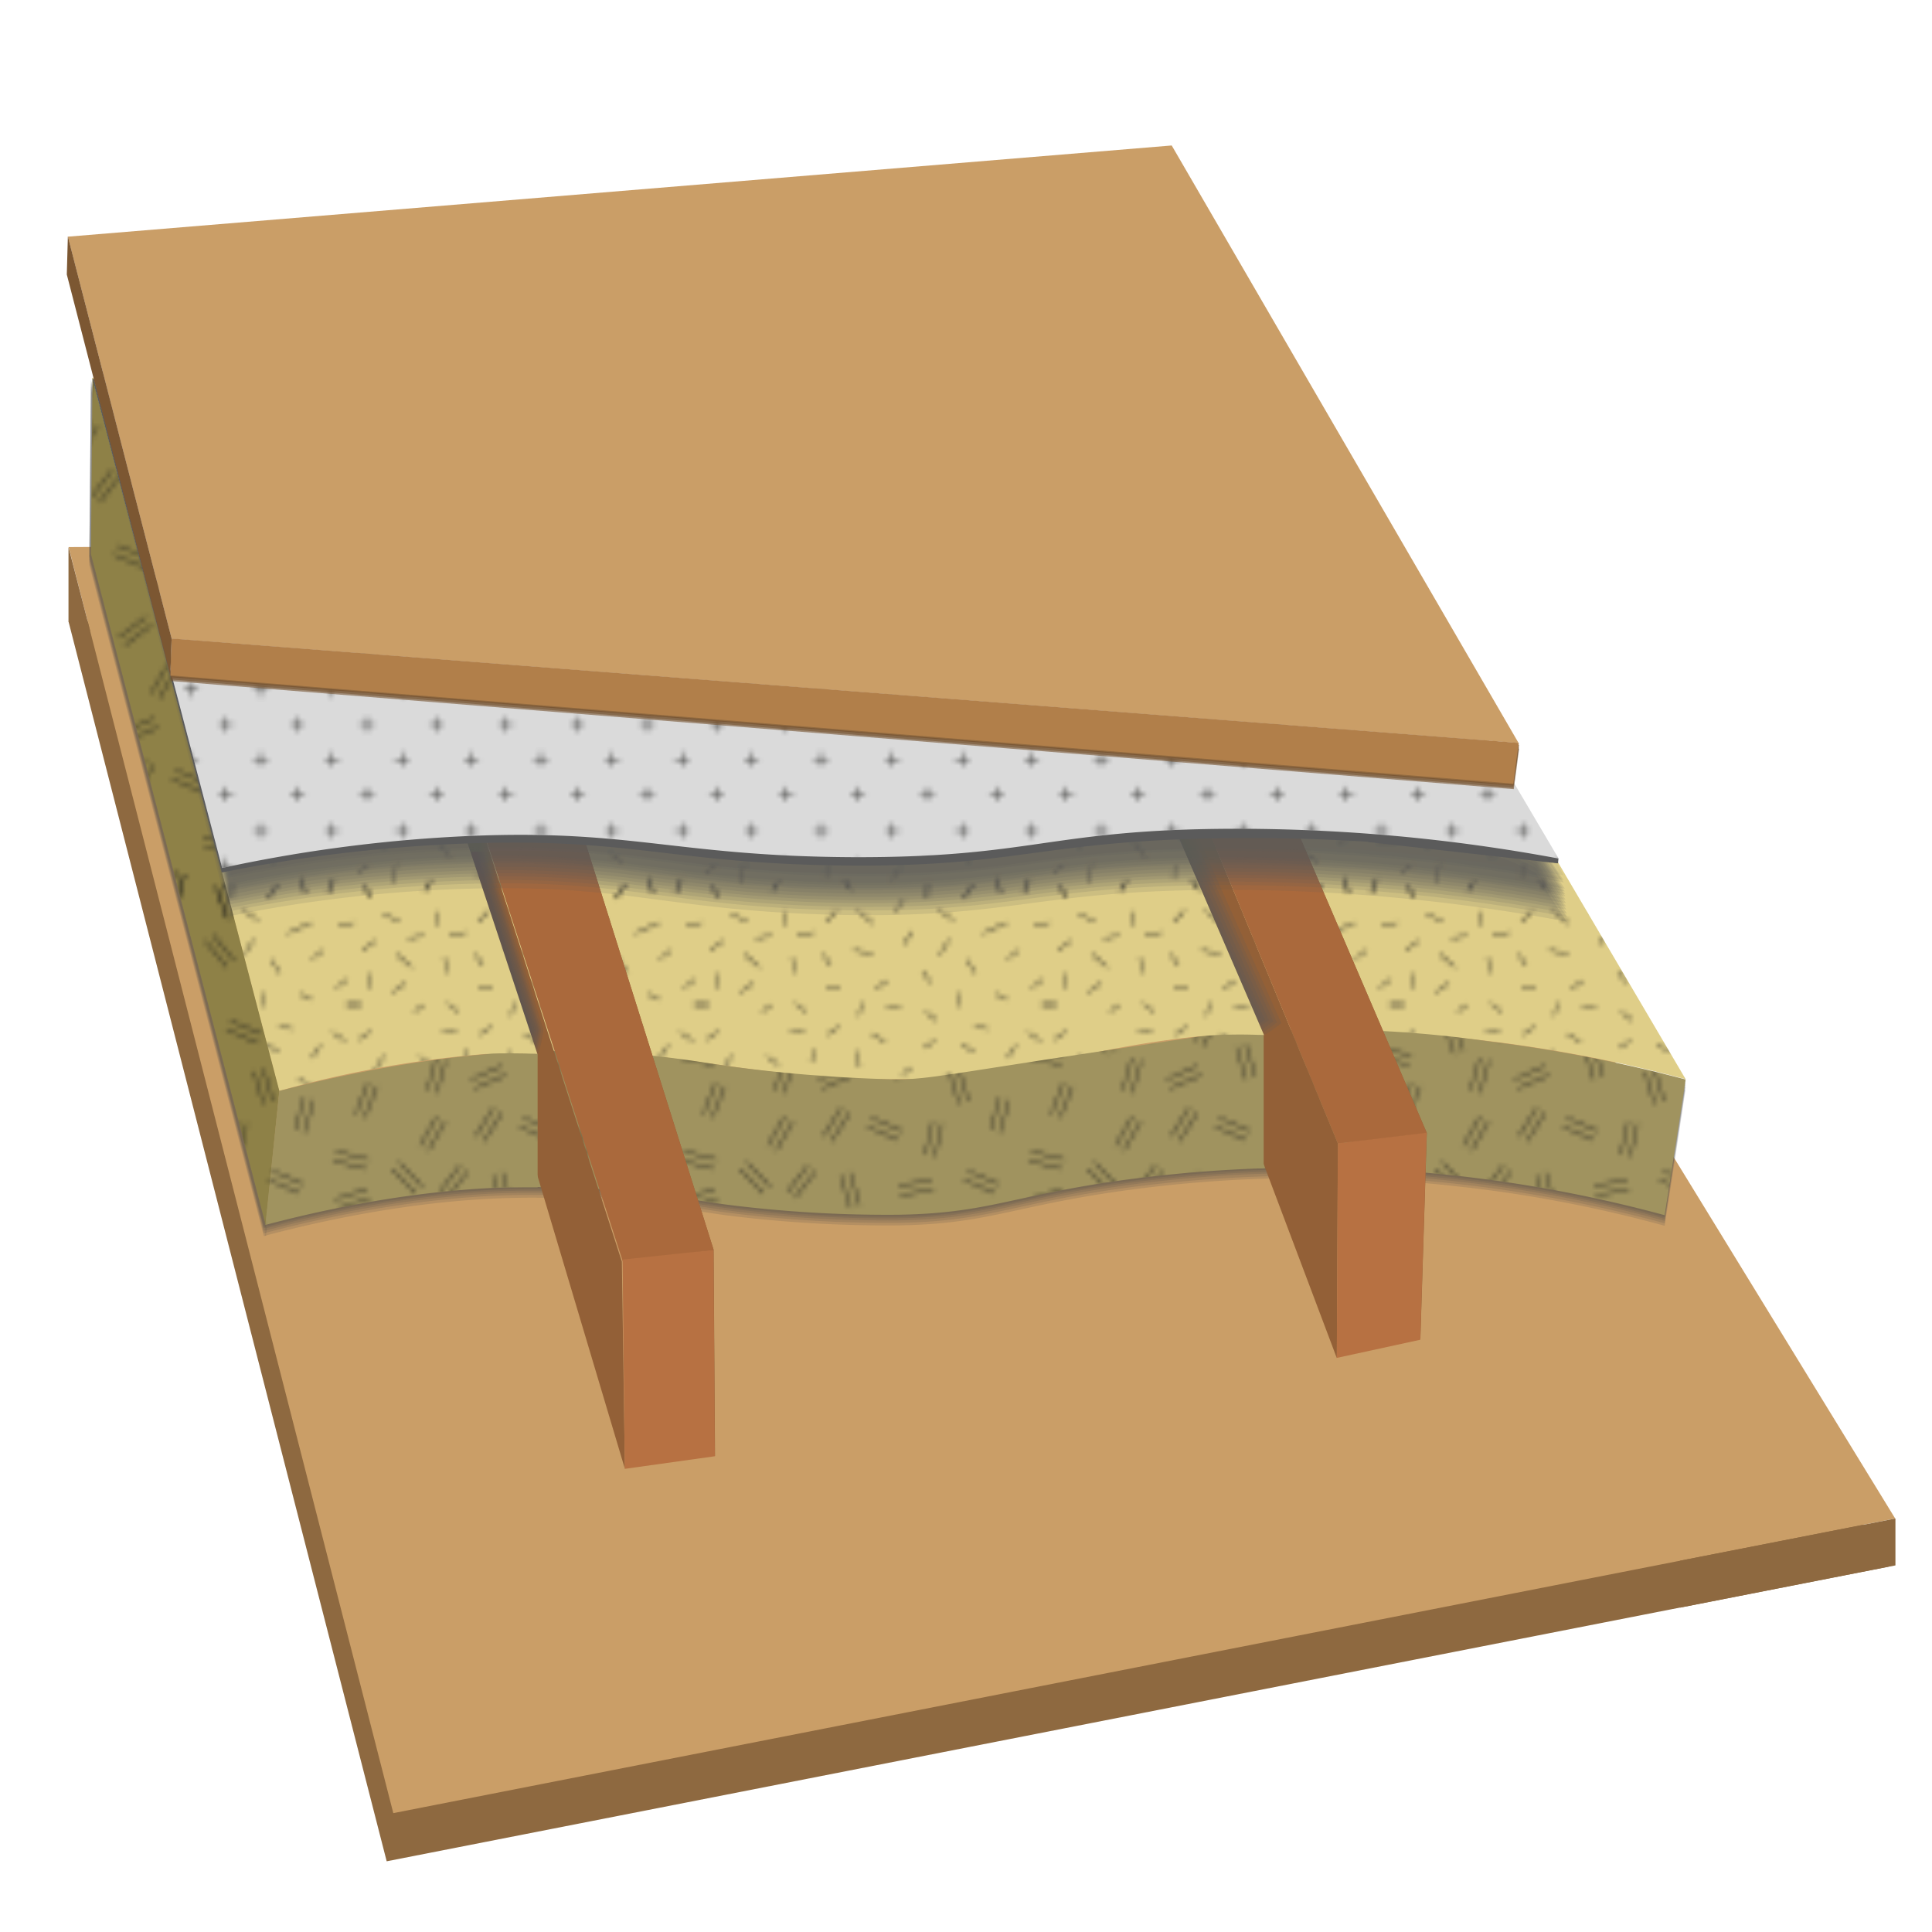 <svg id="Слой_1" data-name="Слой 1" xmlns="http://www.w3.org/2000/svg" xmlns:xlink="http://www.w3.org/1999/xlink" viewBox="0 0 400 400"><defs><style>.cls-1,.cls-2{fill:none;}.cls-2{stroke:#1d1d1b;stroke-width:0.3px;}.cls-3{fill:#8e6940;}.cls-4{fill:#ca9e67;}.cls-5{fill:#dfce88;}.cls-6{fill:url(#Hatching);}.cls-7{fill:#494949;}.cls-10,.cls-15,.cls-16,.cls-7{opacity:0.17;}.cls-10,.cls-15,.cls-16,.cls-17,.cls-18,.cls-23,.cls-7{isolation:isolate;}.cls-8{fill:#8e8147;}.cls-9{fill:url(#Hatching_Double);}.cls-10{fill:#4c4c4b;}.cls-11{fill:#a0935f;}.cls-12{fill:#936037;}.cls-13{fill:#aa693c;}.cls-14{fill:#b77142;}.cls-15{fill:#545454;}.cls-16,.cls-18,.cls-19{fill:#5b5b5b;}.cls-17{fill:#878787;}.cls-17,.cls-18{opacity:0.14;}.cls-20{fill:#dadada;}.cls-21{fill:url(#Crosses);}.cls-22{fill:#7c5732;}.cls-23{fill:#775431;opacity:0.6;}.cls-24{fill:#7a5735;}.cls-25{fill:#916a40;}.cls-26{fill:#b17f4a;}</style><pattern id="Hatching" data-name="Hatching" width="72" height="72" patternTransform="matrix(1, 0, 0, -1, 0, 400)" patternUnits="userSpaceOnUse" viewBox="0 0 72 72"><rect class="cls-1" width="72" height="72"/><rect class="cls-1" width="72" height="72"/><line class="cls-2" x1="67.96" y1="-0.85" x2="69.08" y2="2.11"/><line class="cls-2" x1="63.13" y1="-0.98" x2="62.5" y2="2.29"/><line class="cls-2" x1="47.91" y1="-1.84" x2="48.03" y2="1.16"/><line class="cls-2" x1="32.21" y1="-0.24" x2="30.79" y2="1.81"/><line class="cls-2" x1="15.95" y1="-0.38" x2="17.27" y2="1.58"/><line class="cls-2" x1="4.89" y1="-1.71" x2="3.22" y2="0.61"/><line class="cls-2" x1="55.47" y1="-2.02" x2="57.47" y2="0.98"/><line class="cls-2" x1="74.75" y1="48" x2="71.75" y2="48"/><line class="cls-2" x1="73.75" y1="32.25" x2="71.75" y2="30.75"/><line class="cls-2" x1="5.75" y1="61.25" x2="3" y2="59.25"/><line class="cls-2" x1="4.25" y1="5" x2="2" y2="3.25"/><line class="cls-2" x1="73.25" y1="65" x2="70" y2="64.25"/><line class="cls-2" x1="72" y1="53.25" x2="69.5" y2="51.5"/><line class="cls-2" x1="74.75" y1="48" x2="71.75" y2="48"/><line class="cls-2" x1="71.5" y1="40.5" x2="68.75" y2="42.25"/><line class="cls-2" x1="73.75" y1="32.25" x2="71.75" y2="30.75"/><line class="cls-2" x1="71.25" y1="20.25" x2="68.5" y2="22.5"/><line class="cls-2" x1="73.25" y1="9.25" x2="69" y2="10"/><line class="cls-2" x1="63.5" y1="11" x2="61.25" y2="9.25"/><line class="cls-2" x1="71.75" y1="27" x2="68.75" y2="27"/><line class="cls-2" x1="58" y1="54.5" x2="56.11" y2="57.32"/><line class="cls-2" x1="28" y1="56" x2="26.35" y2="58.56"/><line class="cls-2" x1="43.04" y1="60.44" x2="44.89" y2="63.12"/><line class="cls-2" x1="67.96" y1="-0.85" x2="69.08" y2="2.11"/><line class="cls-2" x1="63.13" y1="-0.98" x2="62.5" y2="2.29"/><line class="cls-2" x1="57" y1="24" x2="55.11" y2="26.82"/><line class="cls-2" x1="48.65" y1="52.44" x2="47" y2="55"/><line class="cls-2" x1="47.91" y1="-1.84" x2="48.03" y2="1.16"/><line class="cls-2" x1="40.54" y1="1.69" x2="42.39" y2="4.37"/><line class="cls-2" x1="32.21" y1="-0.24" x2="30.79" y2="1.81"/><line class="cls-2" x1="50.32" y1="31.21" x2="52.67" y2="33.87"/><line class="cls-2" x1="15.95" y1="-0.38" x2="17.27" y2="1.58"/><line class="cls-2" x1="9.25" y1="1.13" x2="10.16" y2="5.35"/><line class="cls-2" x1="4.89" y1="-1.71" x2="3.22" y2="0.61"/><line class="cls-2" x1="27.04" y1="1.96" x2="27.16" y2="4.95"/><line class="cls-2" x1="7.25" y1="66.75" x2="10.75" y2="65.25"/><line class="cls-2" x1="4.5" y1="51.25" x2="4.75" y2="54.5"/><line class="cls-2" x1="8" y1="28.25" x2="9.5" y2="24.5"/><line class="cls-2" x1="5.25" y1="33.75" x2="7.5" y2="37.5"/><line class="cls-2" x1="29.25" y1="67.5" x2="27" y2="65"/><line class="cls-2" x1="33.5" y1="67.5" x2="36.75" y2="64.75"/><line class="cls-2" x1="50.25" y1="67.5" x2="53.5" y2="65.5"/><line class="cls-2" x1="52.5" y1="61.5" x2="50.5" y2="58.25"/><line class="cls-2" x1="59.5" y1="62.75" x2="64.5" y2="65"/><line class="cls-2" x1="67" y1="59.25" x2="64.5" y2="57.5"/><line class="cls-2" x1="18.75" y1="67.25" x2="18.75" y2="64.25"/><line class="cls-2" x1="15.75" y1="62.25" x2="12.5" y2="61.75"/><line class="cls-2" x1="20" y1="57.75" x2="20.5" y2="54.5"/><line class="cls-2" x1="21" y1="62.25" x2="24.5" y2="63"/><line class="cls-2" x1="9.25" y1="50.5" x2="12" y2="52.5"/><line class="cls-2" x1="7.5" y1="8" x2="7.75" y2="12"/><line class="cls-2" x1="7.25" y1="16.25" x2="9.5" y2="18.75"/><line class="cls-2" x1="21.25" y1="6.25" x2="18.75" y2="9.75"/><line class="cls-2" x1="29.75" y1="43.5" x2="27.25" y2="41.75"/><line class="cls-2" x1="57.75" y1="38.25" x2="55" y2="39.75"/><line class="cls-2" x1="26.75" y1="32" x2="23" y2="32.75"/><line class="cls-2" x1="31.5" y1="22.5" x2="29.5" y2="21"/><line class="cls-2" x1="29" y1="10.5" x2="26.25" y2="12.75"/><line class="cls-2" x1="32.25" y1="6.25" x2="30.25" y2="7.5"/><line class="cls-2" x1="29.5" y1="17.25" x2="26.5" y2="17.25"/><line class="cls-2" x1="39.75" y1="53" x2="37.25" y2="51.25"/><line class="cls-2" x1="42.5" y1="47.75" x2="39.5" y2="47.75"/><line class="cls-2" x1="39.25" y1="40.25" x2="36.5" y2="42"/><line class="cls-2" x1="38.5" y1="29.5" x2="37.75" y2="27"/><line class="cls-2" x1="39" y1="20" x2="36.25" y2="22.25"/><line class="cls-2" x1="39.5" y1="12" x2="37.5" y2="13.25"/><line class="cls-2" x1="62.97" y1="27.48" x2="59.97" y2="27.48"/><line class="cls-2" x1="22.25" y1="29" x2="24.75" y2="27.25"/><line class="cls-2" x1="27" y1="51.5" x2="30" y2="51.5"/><line class="cls-2" x1="14.75" y1="37.25" x2="17.25" y2="35.5"/><line class="cls-2" x1="12" y1="32" x2="15" y2="32"/><line class="cls-2" x1="15.25" y1="24.5" x2="18" y2="26.25"/><line class="cls-2" x1="47.25" y1="39" x2="49.63" y2="40.56"/><line class="cls-2" x1="47.59" y1="46.53" x2="49.97" y2="44.71"/><line class="cls-2" x1="54.72" y1="50.52" x2="54.5" y2="47.5"/><line class="cls-2" x1="45.34" y1="6.44" x2="48.38" y2="6.31"/><line class="cls-2" x1="46.34" y1="12.28" x2="48.72" y2="10.46"/><line class="cls-2" x1="53.47" y1="16.27" x2="54.6" y2="13.21"/><line class="cls-2" x1="48.25" y1="28.5" x2="45.75" y2="26.75"/><line class="cls-2" x1="48" y1="21" x2="44.75" y2="22"/><line class="cls-2" x1="57" y1="5.5" x2="54.25" y2="7.25"/><line class="cls-2" x1="64.5" y1="31" x2="61.75" y2="32.75"/><line class="cls-2" x1="62.25" y1="20" x2="60.25" y2="18.5"/><line class="cls-2" x1="19.59" y1="42.44" x2="22.63" y2="42.31"/><line class="cls-2" x1="20.59" y1="48.28" x2="22.97" y2="46.46"/><line class="cls-2" x1="57.75" y1="43.5" x2="60.47" y2="42.96"/><line class="cls-2" x1="15" y1="16.25" x2="15.5" y2="13"/><line class="cls-2" x1="17" y1="18.25" x2="20.5" y2="19"/><line class="cls-2" x1="32.75" y1="59.25" x2="36.75" y2="58.5"/><line class="cls-2" x1="33.47" y1="38.48" x2="33.97" y2="34.98"/><line class="cls-2" x1="64.5" y1="49" x2="62" y2="50.25"/><line class="cls-2" x1="10" y1="58.5" x2="13.25" y2="55.75"/><line class="cls-2" x1="4.75" y1="42.5" x2="2.25" y2="40.75"/><line class="cls-2" x1="15.75" y1="48" x2="13.75" y2="46.5"/><line class="cls-2" x1="41.29" y1="67.19" x2="43.14" y2="69.87"/><line class="cls-2" x1="64.54" y1="36.94" x2="66.39" y2="39.62"/><line class="cls-2" x1="33.79" y1="45.69" x2="34.5" y2="48.5"/><line class="cls-2" x1="20.29" y1="13.19" x2="21" y2="16"/><line class="cls-2" x1="31.75" y1="29.25" x2="29.75" y2="27.75"/><line class="cls-2" x1="2.75" y1="48" x2="-0.25" y2="48"/><line class="cls-2" x1="1.75" y1="32.25" x2="-0.25" y2="30.75"/><line class="cls-2" x1="67.96" y1="71.15" x2="69.08" y2="74.11"/><line class="cls-2" x1="63.13" y1="71.02" x2="62.5" y2="74.29"/><line class="cls-2" x1="47.91" y1="70.16" x2="48.03" y2="73.16"/><line class="cls-2" x1="32.21" y1="71.76" x2="30.79" y2="73.81"/><line class="cls-2" x1="15.95" y1="71.62" x2="17.27" y2="73.58"/><line class="cls-2" x1="4.89" y1="70.29" x2="3.22" y2="72.61"/><line class="cls-2" x1="5.25" y1="20" x2="1.5" y2="20.75"/><line class="cls-2" x1="68.37" y1="14.66" x2="66.47" y2="17.48"/><line class="cls-2" x1="23.97" y1="35.98" x2="24.66" y2="38.77"/><line class="cls-2" x1="44.75" y1="35" x2="42.75" y2="33.5"/><line class="cls-2" x1="55.47" y1="69.98" x2="57.47" y2="72.98"/><line class="cls-2" x1="55.47" y1="-2.02" x2="57.47" y2="0.98"/><line class="cls-2" x1="1.25" y1="65" x2="-2" y2="64.25"/><line class="cls-2" y1="53.25" x2="-2.5" y2="51.5"/><line class="cls-2" x1="2.75" y1="48" x2="-0.25" y2="48"/><line class="cls-2" x1="1.75" y1="32.25" x2="-0.25" y2="30.75"/><line class="cls-2" x1="1.25" y1="9.25" x2="-3" y2="10"/><line class="cls-2" x1="67.96" y1="71.15" x2="69.08" y2="74.11"/><line class="cls-2" x1="63.13" y1="71.02" x2="62.5" y2="74.29"/><line class="cls-2" x1="47.91" y1="70.16" x2="48.03" y2="73.16"/><line class="cls-2" x1="32.21" y1="71.76" x2="30.79" y2="73.81"/><line class="cls-2" x1="15.95" y1="71.62" x2="17.27" y2="73.58"/><line class="cls-2" x1="4.89" y1="70.29" x2="3.22" y2="72.61"/><line class="cls-2" x1="55.47" y1="69.98" x2="57.47" y2="72.98"/></pattern><pattern id="Hatching_Double" data-name="Hatching Double" width="72" height="72" patternTransform="matrix(1, 0, 0, -1, 0, 400)" patternUnits="userSpaceOnUse" viewBox="0 0 72 72"><rect class="cls-1" width="72" height="72"/><rect class="cls-1" width="72" height="72"/><line class="cls-2" x1="63.7" y1="-4.7" x2="67.18" y2="1.38"/><line class="cls-2" x1="65.44" y1="2.37" x2="61.96" y2="-3.7"/><line class="cls-2" x1="49" y1="-5.5" x2="46.62" y2="1.08"/><line class="cls-2" x1="44.74" y1="0.4" x2="47.12" y2="-6.18"/><line class="cls-2" x1="36.43" y1="-3.84" x2="38.15" y2="2.95"/><line class="cls-2" x1="36.21" y1="3.44" x2="34.49" y2="-3.35"/><line class="cls-2" x1="14.87" y1="-3.31" x2="16.78" y2="3.42"/><line class="cls-2" x1="14.85" y1="3.97" x2="12.95" y2="-2.77"/><line class="cls-2" x1="8.79" y1="-2.93" x2="6.77" y2="3.78"/><line class="cls-2" x1="4.85" y1="3.2" x2="6.87" y2="-3.5"/><line class="cls-2" x1="51.02" y1="2.71" x2="55.45" y2="-2.71"/><line class="cls-2" x1="57" y1="-1.44" x2="52.57" y2="3.97"/><line class="cls-2" x1="71.73" y1="45.7" x2="78.25" y2="48.25"/><line class="cls-2" x1="-0.27" y1="45.7" x2="6.25" y2="48.25"/><line class="cls-2" x1="4.19" y1="31.85" x2="1.63" y2="25.34"/><line class="cls-2" x1="3.49" y1="24.61" x2="6.05" y2="31.12"/><line class="cls-2" x1="69.21" y1="66.34" x2="75.38" y2="63.02"/><line class="cls-2" x1="76.32" y1="64.78" x2="70.16" y2="68.1"/><line class="cls-2" x1="69.26" y1="51.91" x2="74.56" y2="56.48"/><line class="cls-2" x1="73.25" y1="58" x2="67.95" y2="53.42"/><line class="cls-2" x1="71.73" y1="45.7" x2="78.25" y2="48.25"/><line class="cls-2" x1="77.52" y1="50.11" x2="71" y2="47.56"/><line class="cls-2" x1="68.93" y1="37.09" x2="75.75" y2="35.55"/><line class="cls-2" x1="76.2" y1="37.5" x2="69.37" y2="39.04"/><line class="cls-2" x1="68.96" y1="15.72" x2="75.75" y2="14"/><line class="cls-2" x1="76.24" y1="15.94" x2="69.46" y2="17.66"/><line class="cls-2" x1="70" y1="5.75" x2="76.65" y2="7.94"/><line class="cls-2" x1="76.02" y1="9.84" x2="69.37" y2="7.65"/><line class="cls-2" x1="63.7" y1="67.3" x2="67.18" y2="73.38"/><line class="cls-2" x1="65.44" y1="74.37" x2="61.96" y2="68.3"/><line class="cls-2" x1="49" y1="66.5" x2="46.62" y2="73.08"/><line class="cls-2" x1="44.74" y1="72.4" x2="47.12" y2="65.82"/><line class="cls-2" x1="36.43" y1="68.16" x2="38.15" y2="74.95"/><line class="cls-2" x1="36.21" y1="75.44" x2="34.49" y2="68.65"/><line class="cls-2" x1="30.79" y1="68.32" x2="24.34" y2="71.05"/><line class="cls-2" x1="23.56" y1="69.21" x2="30" y2="66.47"/><line class="cls-2" x1="14.87" y1="68.69" x2="16.78" y2="75.42"/><line class="cls-2" x1="14.85" y1="75.97" x2="12.95" y2="69.23"/><line class="cls-2" x1="8.79" y1="69.07" x2="6.77" y2="75.78"/><line class="cls-2" x1="4.85" y1="75.2" x2="6.87" y2="68.5"/><line class="cls-2" x1="65.44" y1="2.37" x2="61.96" y2="-3.7"/><line class="cls-2" x1="63.7" y1="-4.7" x2="67.18" y2="1.38"/><line class="cls-2" x1="51.02" y1="2.71" x2="55.45" y2="-2.71"/><line class="cls-2" x1="57" y1="-1.44" x2="52.57" y2="3.97"/><line class="cls-2" x1="44.74" y1="0.4" x2="47.12" y2="-6.18"/><line class="cls-2" x1="49" y1="-5.5" x2="46.62" y2="1.08"/><line class="cls-2" x1="36.21" y1="3.44" x2="34.49" y2="-3.35"/><line class="cls-2" x1="36.43" y1="-3.84" x2="38.15" y2="2.95"/><line class="cls-2" x1="14.85" y1="3.97" x2="12.95" y2="-2.77"/><line class="cls-2" x1="14.87" y1="-3.31" x2="16.78" y2="3.42"/><line class="cls-2" x1="4.85" y1="3.2" x2="6.87" y2="-3.5"/><line class="cls-2" x1="8.79" y1="-2.93" x2="6.77" y2="3.78"/><line class="cls-2" x1="18.44" y1="24.87" x2="14.96" y2="18.8"/><line class="cls-2" x1="16.7" y1="17.8" x2="20.18" y2="23.88"/><line class="cls-2" x1="48.5" y1="57.06" x2="44.07" y2="62.47"/><line class="cls-2" x1="42.52" y1="61.21" x2="46.95" y2="55.79"/><line class="cls-2" x1="36.24" y1="58.9" x2="38.62" y2="52.32"/><line class="cls-2" x1="40.5" y1="53" x2="38.12" y2="59.58"/><line class="cls-2" x1="62.79" y1="10.82" x2="56.34" y2="13.55"/><line class="cls-2" x1="55.56" y1="11.71" x2="62" y2="8.97"/><line class="cls-2" x1="62.98" y1="28.78" x2="61.08" y2="22.04"/><line class="cls-2" x1="63" y1="21.5" x2="64.9" y2="28.23"/><line class="cls-2" x1="52.57" y1="34.13" x2="54.58" y2="27.42"/><line class="cls-2" x1="56.5" y1="28" x2="54.48" y2="34.7"/><line class="cls-2" x1="33.02" y1="39.42" x2="36.5" y2="45.5"/><line class="cls-2" x1="34.76" y1="46.49" x2="31.29" y2="40.42"/><line class="cls-2" x1="18.52" y1="46.21" x2="22.95" y2="40.79"/><line class="cls-2" x1="24.5" y1="42.06" x2="20.07" y2="47.47"/><line class="cls-2" x1="10.74" y1="44.4" x2="13.12" y2="37.82"/><line class="cls-2" x1="15" y1="38.5" x2="12.62" y2="45.08"/><line class="cls-2" x1="62.71" y1="46.44" x2="60.99" y2="39.65"/><line class="cls-2" x1="62.93" y1="39.16" x2="64.65" y2="45.95"/><line class="cls-2" x1="46.89" y1="42.81" x2="53.34" y2="40.07"/><line class="cls-2" x1="54.12" y1="41.92" x2="47.67" y2="44.65"/><line class="cls-2" x1="30.07" y1="12.63" x2="32.08" y2="5.92"/><line class="cls-2" x1="34" y1="6.5" x2="31.98" y2="13.2"/><line class="cls-2" x1="48.97" y1="11.55" x2="42.04" y2="10.58"/><line class="cls-2" x1="42.32" y1="8.6" x2="49.25" y2="9.57"/><line class="cls-2" x1="49.11" y1="23.77" x2="47.55" y2="16.95"/><line class="cls-2" x1="49.5" y1="16.5" x2="51.06" y2="23.32"/><line class="cls-2" x1="30.22" y1="26.7" x2="26.48" y2="20.78"/><line class="cls-2" x1="28.17" y1="19.71" x2="31.91" y2="25.63"/><line class="cls-2" x1="31.89" y1="35.3" x2="25.47" y2="32.5"/><line class="cls-2" x1="26.28" y1="30.66" x2="32.69" y2="33.46"/><line class="cls-2" x1="18.37" y1="29.69" x2="20.28" y2="36.42"/><line class="cls-2" x1="18.35" y1="36.97" x2="16.45" y2="30.23"/><line class="cls-2" x1="43.92" y1="33.08" x2="41.9" y2="39.78"/><line class="cls-2" x1="39.98" y1="39.2" x2="42" y2="32.5"/><line class="cls-2" x1="30.2" y1="56.24" x2="24.61" y2="52.03"/><line class="cls-2" x1="25.82" y1="50.43" x2="31.41" y2="54.64"/><line class="cls-2" x1="20.94" y1="56.06" x2="18.99" y2="62.78"/><line class="cls-2" x1="17.07" y1="62.23" x2="19.02" y2="55.5"/><line class="cls-2" x1="10.4" y1="62.58" x2="9.99" y2="55.59"/><line class="cls-2" x1="11.99" y1="55.47" x2="12.39" y2="62.46"/><line class="cls-2" x1="23.25" y1="14.72" x2="19" y2="9.16"/><line class="cls-2" x1="20.58" y1="7.95" x2="24.84" y2="13.51"/><line class="cls-2" x1="15.46" y1="10.31" x2="10.61" y2="15.36"/><line class="cls-2" x1="9.17" y1="13.97" x2="14.01" y2="8.92"/><line class="cls-2" x1="55.5" y1="47.5" x2="59.9" y2="52.94"/><line class="cls-2" x1="58.35" y1="54.2" x2="53.95" y2="48.76"/><line class="cls-2" x1="58.53" y1="57.67" x2="59.31" y2="64.62"/><line class="cls-2" x1="57.33" y1="64.85" x2="56.54" y2="57.89"/><line class="cls-2" x1="35.56" y1="22.71" x2="42" y2="19.97"/><line class="cls-2" x1="42.79" y1="21.82" x2="36.34" y2="24.55"/><line class="cls-2" x1="51.02" y1="74.71" x2="55.45" y2="69.29"/><line class="cls-2" x1="57" y1="70.56" x2="52.57" y2="75.97"/><line class="cls-2" x1="-2.79" y1="66.34" x2="3.38" y2="63.02"/><line class="cls-2" x1="4.32" y1="64.78" x2="-1.84" y2="68.1"/><line class="cls-2" x1="-2.74" y1="51.91" x2="2.56" y2="56.48"/><line class="cls-2" x1="1.25" y1="58" x2="-4.05" y2="53.42"/><line class="cls-2" x1="-0.27" y1="45.7" x2="6.25" y2="48.25"/><line class="cls-2" x1="5.52" y1="50.11" x2="-1" y2="47.56"/><line class="cls-2" x1="-3.07" y1="37.09" x2="3.75" y2="35.55"/><line class="cls-2" x1="4.2" y1="37.5" x2="-2.63" y2="39.04"/><line class="cls-2" x1="-3.04" y1="15.72" x2="3.75" y2="14"/><line class="cls-2" x1="4.24" y1="15.94" x2="-2.54" y2="17.66"/><line class="cls-2" x1="-2" y1="5.75" x2="4.65" y2="7.94"/><line class="cls-2" x1="4.02" y1="9.84" x2="-2.63" y2="7.65"/><line class="cls-2" x1="65.44" y1="74.37" x2="61.96" y2="68.3"/><line class="cls-2" x1="63.7" y1="67.3" x2="67.18" y2="73.38"/><line class="cls-2" x1="51.02" y1="74.71" x2="55.45" y2="69.29"/><line class="cls-2" x1="57" y1="70.56" x2="52.57" y2="75.97"/><line class="cls-2" x1="44.74" y1="72.4" x2="47.12" y2="65.82"/><line class="cls-2" x1="49" y1="66.5" x2="46.62" y2="73.08"/><line class="cls-2" x1="36.21" y1="75.44" x2="34.49" y2="68.65"/><line class="cls-2" x1="36.43" y1="68.16" x2="38.15" y2="74.95"/><line class="cls-2" x1="14.85" y1="75.97" x2="12.95" y2="69.23"/><line class="cls-2" x1="14.87" y1="68.69" x2="16.78" y2="75.42"/><line class="cls-2" x1="4.85" y1="75.2" x2="6.87" y2="68.5"/><line class="cls-2" x1="8.79" y1="69.07" x2="6.77" y2="75.78"/></pattern><pattern id="Crosses" data-name="Crosses" width="57.6" height="57.6" patternTransform="matrix(1, 0, 0, -1, 0, 400)" patternUnits="userSpaceOnUse" viewBox="0 0 57.6 57.6"><rect class="cls-1" width="57.6" height="57.6"/><rect class="cls-1" width="57.6" height="57.6"/><line class="cls-2" x1="52.5" y1="54" x2="55.5" y2="54"/><line class="cls-2" x1="38.1" y1="54" x2="41.1" y2="54"/><line class="cls-2" x1="23.7" y1="54" x2="26.7" y2="54"/><line class="cls-2" x1="9.3" y1="54" x2="12.3" y2="54"/><line class="cls-2" x1="45.3" y1="46.8" x2="48.3" y2="46.8"/><line class="cls-2" x1="30.9" y1="46.8" x2="33.9" y2="46.8"/><line class="cls-2" x1="16.5" y1="46.8" x2="19.5" y2="46.8"/><line class="cls-2" x1="2.1" y1="46.8" x2="5.1" y2="46.8"/><line class="cls-2" x1="52.5" y1="39.6" x2="55.5" y2="39.6"/><line class="cls-2" x1="38.1" y1="39.6" x2="41.1" y2="39.6"/><line class="cls-2" x1="23.7" y1="39.6" x2="26.7" y2="39.6"/><line class="cls-2" x1="9.3" y1="39.6" x2="12.3" y2="39.6"/><line class="cls-2" x1="45.3" y1="32.4" x2="48.3" y2="32.4"/><line class="cls-2" x1="30.9" y1="32.4" x2="33.9" y2="32.4"/><line class="cls-2" x1="16.5" y1="32.4" x2="19.5" y2="32.4"/><line class="cls-2" x1="2.1" y1="32.4" x2="5.1" y2="32.4"/><line class="cls-2" x1="52.5" y1="25.2" x2="55.5" y2="25.2"/><line class="cls-2" x1="38.1" y1="25.2" x2="41.1" y2="25.2"/><line class="cls-2" x1="23.7" y1="25.2" x2="26.7" y2="25.2"/><line class="cls-2" x1="9.3" y1="25.2" x2="12.3" y2="25.2"/><line class="cls-2" x1="45.3" y1="18" x2="48.3" y2="18"/><line class="cls-2" x1="30.9" y1="18" x2="33.9" y2="18"/><line class="cls-2" x1="16.5" y1="18" x2="19.5" y2="18"/><line class="cls-2" x1="2.1" y1="18" x2="5.1" y2="18"/><line class="cls-2" x1="52.5" y1="10.8" x2="55.5" y2="10.8"/><line class="cls-2" x1="38.1" y1="10.8" x2="41.1" y2="10.8"/><line class="cls-2" x1="23.7" y1="10.8" x2="26.7" y2="10.8"/><line class="cls-2" x1="9.3" y1="10.8" x2="12.3" y2="10.8"/><line class="cls-2" x1="45.3" y1="3.6" x2="48.3" y2="3.6"/><line class="cls-2" x1="30.9" y1="3.6" x2="33.9" y2="3.6"/><line class="cls-2" x1="16.5" y1="3.6" x2="19.5" y2="3.6"/><line class="cls-2" x1="2.1" y1="3.6" x2="5.1" y2="3.6"/><line class="cls-2" x1="54" y1="55.5" x2="54" y2="52.5"/><line class="cls-2" x1="39.6" y1="55.5" x2="39.6" y2="52.5"/><line class="cls-2" x1="25.2" y1="55.5" x2="25.2" y2="52.5"/><line class="cls-2" x1="10.8" y1="55.5" x2="10.8" y2="52.5"/><line class="cls-2" x1="46.8" y1="48.3" x2="46.8" y2="45.3"/><line class="cls-2" x1="32.4" y1="48.3" x2="32.4" y2="45.3"/><line class="cls-2" x1="18" y1="48.3" x2="18" y2="45.3"/><line class="cls-2" x1="3.6" y1="48.3" x2="3.6" y2="45.3"/><line class="cls-2" x1="54" y1="41.1" x2="54" y2="38.1"/><line class="cls-2" x1="39.6" y1="41.1" x2="39.6" y2="38.1"/><line class="cls-2" x1="25.2" y1="41.1" x2="25.2" y2="38.1"/><line class="cls-2" x1="10.8" y1="41.1" x2="10.8" y2="38.1"/><line class="cls-2" x1="46.8" y1="33.9" x2="46.8" y2="30.9"/><line class="cls-2" x1="32.4" y1="33.9" x2="32.4" y2="30.9"/><line class="cls-2" x1="18" y1="33.9" x2="18" y2="30.9"/><line class="cls-2" x1="3.6" y1="33.9" x2="3.6" y2="30.9"/><line class="cls-2" x1="54" y1="26.7" x2="54" y2="23.7"/><line class="cls-2" x1="39.6" y1="26.7" x2="39.6" y2="23.7"/><line class="cls-2" x1="25.2" y1="26.7" x2="25.2" y2="23.7"/><line class="cls-2" x1="10.8" y1="26.7" x2="10.8" y2="23.7"/><line class="cls-2" x1="46.8" y1="19.5" x2="46.8" y2="16.5"/><line class="cls-2" x1="32.4" y1="19.5" x2="32.4" y2="16.5"/><line class="cls-2" x1="18" y1="19.5" x2="18" y2="16.5"/><line class="cls-2" x1="3.6" y1="19.5" x2="3.6" y2="16.5"/><line class="cls-2" x1="54" y1="12.3" x2="54" y2="9.3"/><line class="cls-2" x1="39.6" y1="12.3" x2="39.6" y2="9.3"/><line class="cls-2" x1="25.2" y1="12.3" x2="25.2" y2="9.3"/><line class="cls-2" x1="10.8" y1="12.3" x2="10.8" y2="9.3"/><line class="cls-2" x1="46.8" y1="5.1" x2="46.8" y2="2.1"/><line class="cls-2" x1="32.4" y1="5.1" x2="32.4" y2="2.1"/><line class="cls-2" x1="18" y1="5.1" x2="18" y2="2.1"/><line class="cls-2" x1="3.6" y1="5.1" x2="3.6" y2="2.1"/></pattern></defs><path class="cls-3" d="M391,324.36l-310.94,61L14.21,128.77l252.64-6.94Z"/><path class="cls-4" d="M392.38,314.39l-310.95,61Q47.83,244.33,14.21,113.27l254-1.42Z"/><path class="cls-5" d="M349,223.44a297.57,297.57,0,0,0-78.61-10.08c-49,.44-56,13.15-101.93,9.39-24.17-2-37.19-6.72-65.91-4.69a225.11,225.11,0,0,0-44.77,7.81L19.11,78.2l250.4,10.18Z"/><path class="cls-6" d="M349,223.44a297.57,297.57,0,0,0-78.61-10.08c-49,.44-56,13.15-101.93,9.39-24.17-2-37.19-6.72-65.91-4.69a225.11,225.11,0,0,0-44.77,7.81L19.11,78.2l250.4,10.18Z"/><path class="cls-7" d="M54.61,255.88,18.49,117l.34-36.51Q38.2,154.31,57.55,228.16c-2,18.21-2.63,24.91-2.54,25.46a4.36,4.36,0,0,1,.08,1.44,3.38,3.38,0,0,0,0,.45v.31C55.09,255.88,54.83,255.91,54.61,255.88Z"/><path class="cls-7" d="M54.61,255.29,18.49,116.4l.34-36.52Q38.2,153.71,57.55,227.56c-2,18.21-2.63,24.91-2.54,25.46a4.58,4.58,0,0,1,.08,1.43,3.23,3.23,0,0,0,0,.44v.33C55.09,255.29,54.83,255.33,54.61,255.29Z"/><path class="cls-7" d="M54.61,254.77,18.49,115.88l.34-36.51Q38.2,153.21,57.55,227.05c-2,18.22-2.63,24.91-2.54,25.48a4.3,4.3,0,0,1,.08,1.43,3.23,3.23,0,0,0,0,.44v.31A1,1,0,0,1,54.61,254.77Z"/><path class="cls-7" d="M54.61,254.23,18.49,115.34l.34-36.52L57.55,226.5c-2,18.25-2.67,24.91-2.58,25.45a4.9,4.9,0,0,1,.08,1.43,1.7,1.7,0,0,0,0,.45v.32C55.05,254.22,54.83,254.26,54.61,254.23Z"/><path class="cls-7" d="M54.61,254,18.49,115.08l.34-36.52Q38.2,152.39,57.55,226.24c-2,18.21-2.63,24.91-2.54,25.46a4.36,4.36,0,0,1,.08,1.44,3.09,3.09,0,0,0,0,.43v.33C55.09,254,54.83,254,54.61,254Z"/><path class="cls-8" d="M55,253.61Q36.91,184.16,18.83,114.72l.31-36.51,38.7,147.68Q56.43,239.74,55,253.61Z"/><path class="cls-9" d="M55,253.61Q36.91,184.16,18.83,114.72l.31-36.51,38.7,147.68Q56.43,239.74,55,253.61Z"/><path class="cls-10" d="M344.65,253.79a271.26,271.26,0,0,0-42.85-8.15,276.4,276.4,0,0,0-73.47,1.51c-19.89,3.13-24.94,6.29-42.5,6.56a267.24,267.24,0,0,1-35.76-2.13c-7.92-1.12-15-2.54-26.94-3.25-.53,0-8.53-.5-16.72-.32-20.61.44-40.11,4.81-51.49,7.82Q56.38,242,57.81,228.1c8-2.09,30.7-7.66,53-8.19,8.81-.22,17.19.31,17.19.31,10.1.62,16.45,1.81,23.27,2.79a311.57,311.57,0,0,0,33,2.66c7.32.16,9.64-.71,44.18-5.88,13.75-2.07,20.62-3.1,21.51-3.2,25.23-2.72,45.34-.39,58,1.14a304,304,0,0,1,41,7.93Q346.88,239.73,344.65,253.79Z"/><path class="cls-10" d="M344.65,253.27a282.31,282.31,0,0,0-116.3-6.66c-19.89,3.13-24.94,6.29-42.5,6.57A263.76,263.76,0,0,1,150.1,251c-7.93-1.1-15-2.55-26.95-3.24-.53,0-8.52-.49-16.72-.33-20.61.45-40.11,4.81-51.49,7.83q1.45-13.86,2.89-27.73c8-2.1,30.7-7.66,53-8.2,8.81-.22,17.19.31,17.19.31,10.1.64,16.45,1.82,23.28,2.8a311.56,311.56,0,0,0,33,2.65c7.32.17,9.65-.7,44.19-5.88,13.74-2.07,20.61-3.09,21.5-3.18,25.23-2.73,45.34-.4,58,1.14a299.42,299.42,0,0,1,41,7.92Q346.85,239.21,344.65,253.27Z"/><path class="cls-10" d="M344.65,252.77a270.11,270.11,0,0,0-42.85-8.14,275.42,275.42,0,0,0-73.45,1.48c-19.89,3.13-24.94,6.29-42.5,6.56a265.44,265.44,0,0,1-35.75-2.13c-7.93-1.12-15-2.55-26.95-3.26-.53,0-8.52-.48-16.72-.31-20.61.43-40.11,4.8-51.49,7.82q1.45-13.87,2.89-27.74c8-2.09,30.7-7.65,53-8.19,8.81-.21,17.19.32,17.19.32,10.1.62,16.45,1.82,23.28,2.79a317,317,0,0,0,33,2.66c7.32.15,9.65-.7,44.19-5.89,13.74-2.06,20.61-3.09,21.5-3.19,25.23-2.73,45.34-.4,58,1.14a304,304,0,0,1,41,7.92Q346.85,238.76,344.65,252.77Z"/><path class="cls-10" d="M344.65,252.34a282.49,282.49,0,0,0-116.3-6.67c-19.89,3.14-24.94,6.29-42.5,6.57a262.11,262.11,0,0,1-35.75-2.14c-7.93-1.1-15-2.54-26.95-3.25-.53,0-8.52-.48-16.72-.31-20.61.43-40.11,4.8-51.49,7.81q1.45-13.86,2.89-27.73c8-2.09,30.7-7.65,53-8.19,8.81-.22,17.19.31,17.19.31,10.1.63,16.45,1.83,23.28,2.8a314.22,314.22,0,0,0,33,2.65c7.32.16,9.65-.69,44.19-5.88,13.74-2.06,20.61-3.1,21.5-3.19a238.5,238.5,0,0,1,58,1.2,304,304,0,0,1,41,7.92Q346.85,238.28,344.65,252.34Z"/><path class="cls-10" d="M344.65,252a272.4,272.4,0,0,0-42.85-8.15,275.84,275.84,0,0,0-73.45,1.49c-19.89,3.13-24.94,6.29-42.5,6.55a263.71,263.71,0,0,1-35.75-2.13c-7.93-1.11-15-2.55-26.95-3.24-.53,0-8.52-.5-16.72-.33-20.61.45-40.11,4.8-51.49,7.83q1.45-13.87,2.89-27.73c8-2.11,30.7-7.66,53-8.21,8.81-.2,17.19.32,17.19.32,10.1.63,16.45,1.82,23.28,2.79a311.57,311.57,0,0,0,33,2.66c7.32.17,9.65-.7,44.19-5.89,13.74-2,20.61-3.08,21.5-3.18,25.23-2.72,45.34-.39,58,1.14a304,304,0,0,1,41,7.93Q346.85,237.88,344.65,252Z"/><path class="cls-11" d="M344.65,251.59a282.31,282.31,0,0,0-116.3-6.66c-19.89,3.13-24.94,6.29-42.5,6.57a263.72,263.72,0,0,1-35.75-2.14c-7.93-1.11-15-2.55-26.95-3.24-.53,0-8.52-.49-16.72-.33-20.61.44-40.11,4.81-51.49,7.82q1.45-13.87,2.89-27.74c8-2.08,30.7-7.64,53-8.18,8.81-.22,17.19.31,17.19.31,10.1.64,16.45,1.82,23.28,2.8a311.56,311.56,0,0,0,33,2.65c7.32.16,9.65-.7,44.19-5.88,13.74-2.07,20.61-3.1,21.5-3.2a239.51,239.51,0,0,1,58,1.2,304,304,0,0,1,41,7.93Q346.85,237.54,344.65,251.59Z"/><path class="cls-9" d="M344.65,251.59a282.31,282.31,0,0,0-116.3-6.66c-19.89,3.13-24.94,6.29-42.5,6.57a263.72,263.72,0,0,1-35.75-2.14c-7.93-1.11-15-2.55-26.95-3.24-.53,0-8.52-.49-16.72-.33-20.61.44-40.11,4.81-51.49,7.82q1.45-13.87,2.89-27.74c8-2.08,30.7-7.64,53-8.18,8.81-.22,17.19.31,17.19.31,10.1.64,16.45,1.82,23.28,2.8a311.56,311.56,0,0,0,33,2.65c7.32.16,9.65-.7,44.19-5.88,13.74-2.07,20.61-3.1,21.5-3.2a239.51,239.51,0,0,1,58,1.2,304,304,0,0,1,41,7.93Q346.85,237.54,344.65,251.59Z"/><path class="cls-12" d="M72.46,86.78l56.29,174.44q.3,21.43.63,42.89-25.9-86.8-51.8-173.63Z"/><path class="cls-12" d="M92,81.76l55.75,177q.13,21.38.29,42.75L95,126.11Q93.48,104,92,81.76Z"/><path class="cls-13" d="M147.74,258.75l-18.8,2.4q-28.23-87.24-56.48-174.4l19.53-5Z"/><path class="cls-14" d="M148,301.5l-18.65,2.61-.45-43.33,18.81-2Q147.88,280.13,148,301.5Z"/><path class="cls-12" d="M208.52,70.82,277,236.76q-.11,22.2-.22,44.43-32.94-87.43-66-174.81Q209.73,88.61,208.52,70.82Z"/><path class="cls-12" d="M226.91,74.87q34.23,79.83,68.5,159.69l-1.34,42.82Q264.17,191.22,234.29,105Z"/><path class="cls-13" d="M295.39,234.56l-18.4,2.2L208.83,71.59l14.37-5.46Z"/><path class="cls-14" d="M294.05,277.38l-17.28,3.76q.11-22.18.22-44.42l18.4-2.21Z"/><path class="cls-11" d="M100.8,218.2a43,43,0,0,1,10.51,0v27.62H100.8Z"/><path class="cls-9" d="M100.8,218.2a43,43,0,0,1,10.51,0v27.62H100.8Z"/><path class="cls-15" d="M87.5,169.79l8.81-9.09q8.09,26.19,16.18,52.39a3.4,3.4,0,0,1-.09.9,24.19,24.19,0,0,1-.46,2.4c-.35,1.5-.45,1.7-.65,1.78s-.46-.18-1.06-.39a4.6,4.6,0,0,0-1.61-.11c-.93,0-1.35-.6-2.47-1.33a12.25,12.25,0,0,0-3-1.4Q95.32,192.38,87.5,169.79Z"/><path class="cls-15" d="M87.08,169.79l8.78-9.09Q104,186.89,112,213.09a3.4,3.4,0,0,1-.09.9,24.19,24.19,0,0,1-.46,2.4c-.35,1.5-.45,1.7-.65,1.78s-.45-.18-1-.39a4.6,4.6,0,0,0-1.61-.11c-.93,0-1.35-.6-2.48-1.33a12.25,12.25,0,0,0-3-1.4Z"/><path class="cls-15" d="M86.72,169.79l8.79-9.07,16.17,52.38a3.4,3.4,0,0,1-.09.9,21.62,21.62,0,0,1-.46,2.4c-.33,1.5-.45,1.71-.64,1.78s-.46-.18-1-.39a4.65,4.65,0,0,0-1.62-.1c-.93,0-1.35-.6-2.48-1.34a12.25,12.25,0,0,0-3-1.4Z"/><path class="cls-15" d="M86.45,169.78q4.38-4.56,8.78-9.09,8.08,26.2,16.18,52.4a3.32,3.32,0,0,1-.09.89,21.62,21.62,0,0,1-.46,2.4c-.34,1.5-.45,1.7-.65,1.77s-.46-.18-1-.38a4.37,4.37,0,0,0-1.61-.1c-.94,0-1.36-.6-2.48-1.34a12.25,12.25,0,0,0-3-1.4Z"/><path class="cls-15" d="M86.06,169.63l8.79-9.08L111,212.93a3.4,3.4,0,0,1-.09.9,21.62,21.62,0,0,1-.46,2.4c-.34,1.5-.44,1.71-.64,1.78s-.46-.18-1-.38a4.43,4.43,0,0,0-1.62-.11c-.93,0-1.35-.59-2.47-1.33a11.92,11.92,0,0,0-3-1.41Z"/><path class="cls-15" d="M85.66,169.63l8.78-9.08,16.18,52.38a4.58,4.58,0,0,1-.09.9c-.12.81-.27,1.61-.46,2.4-.35,1.5-.45,1.71-.65,1.78s-.47-.18-1.06-.38a4.37,4.37,0,0,0-1.61-.11c-.94,0-1.35-.59-2.48-1.33a11.92,11.92,0,0,0-3-1.41Q93.49,192.22,85.66,169.63Z"/><path class="cls-15" d="M85.26,169.63l8.79-9.08,16.17,52.38a4.55,4.55,0,0,1-.07.9,24.26,24.26,0,0,1-.48,2.4c-.33,1.5-.43,1.71-.64,1.78s-.46-.18-1-.38a4.43,4.43,0,0,0-1.62-.11c-.93,0-1.35-.59-2.47-1.33a11.92,11.92,0,0,0-3-1.41Z"/><path class="cls-15" d="M84.88,169.45l8.79-9.08,16.17,52.38a3.4,3.4,0,0,1-.09.9,21.62,21.62,0,0,1-.46,2.4c-.34,1.5-.45,1.71-.64,1.78s-.46-.18-1.05-.38a4.43,4.43,0,0,0-1.62-.11c-.93,0-1.35-.59-2.48-1.33a11.92,11.92,0,0,0-3-1.41Q92.72,192,84.88,169.45Z"/><path class="cls-5" d="M84.76,169.79l7.32-9.47,19.18,57.88q-2.58-.12-5.37-.12c-1.86,0-3.49,0-5.14.12Z"/><path class="cls-6" d="M84.76,169.79l7.32-9.47,19.18,57.88q-2.58-.12-5.37-.12c-1.86,0-3.49,0-5.14.12Z"/><path class="cls-11" d="M251.12,214.31a42,42,0,0,1,10.51,0v27.56H251.12Z"/><path class="cls-9" d="M251.12,214.31a42,42,0,0,1,10.51,0v27.56H251.12Z"/><path class="cls-16" d="M227.41,164.16l13.38-7.08,24.51,54.75c-.38.31-1,.78-1.69,1.28a8.3,8.3,0,0,1-2,1.2c-1.66.46-3.54-2-4.38-2.85-1.74-1.82-5.25-3.28-13-1.58Z"/><path class="cls-16" d="M226.47,164l13.38-7.07,24.52,54.74c-.38.32-1,.78-1.71,1.3a8.64,8.64,0,0,1-2,1.2c-1.66.46-3.55-2-4.38-2.86-1.75-1.8-5.25-3.27-13-1.56Z"/><path class="cls-16" d="M225.71,163.78l13.37-7.09,24.54,54.75c-.38.32-1,.78-1.71,1.29a8.3,8.3,0,0,1-2,1.2c-1.65.45-3.54-2-4.38-2.86-1.74-1.81-5.25-3.28-13-1.57Z"/><path class="cls-16" d="M224.81,163.53l13.38-7.09,24.52,54.75c-.38.31-1,.77-1.71,1.29a8.3,8.3,0,0,1-2,1.2c-1.65.46-3.54-2-4.38-2.85-1.74-1.81-5.25-3.28-13-1.57Q233.24,186.42,224.81,163.53Z"/><path class="cls-16" d="M224,163.41l13.37-7.09,24.52,54.81c-.38.31-1,.78-1.7,1.29a8.3,8.3,0,0,1-2,1.2c-1.66.45-3.55-2-4.38-2.86-1.75-1.81-5.25-3.28-13-1.57Z"/><path class="cls-16" d="M223.2,163.11,236.58,156l24.51,54.75c-.38.31-.95.78-1.69,1.29a8.64,8.64,0,0,1-2,1.2c-1.66.45-3.54-2-4.38-2.86-1.74-1.81-5.25-3.28-13-1.57Z"/><path class="cls-5" d="M223.6,164.16l13.4-7.08,24.71,57.23c-1.74-.08-3.53-.13-5.37-.12a107.63,107.63,0,0,0-15.53,1.2Z"/><path class="cls-6" d="M223.6,164.16l13.4-7.08,24.71,57.23c-1.74-.08-3.53-.13-5.37-.12a107.63,107.63,0,0,0-15.53,1.2Z"/><path class="cls-17" d="M323.7,181.22c-16.11-2.83-41.81-6.5-67.73-6-12.19.24-21.86,1.06-21.86,1.06-20.21,1.75-29.46,5-58,4.58-35.07-.48-43.13-5.8-77.33-4.54a315.52,315.52,0,0,0-50.53,6L21.49,80.07c171.28,44.8,293.44,85.24,295.91,89.57,1.85,3.18,3.6,6.42,3.6,6.42C322,178,322.92,179.69,323.7,181.22Z"/><path class="cls-18" d="M324.39,190.82a381.8,381.8,0,0,0-72.67-6.58c-38,.23-42.27,6-79,5.15-34.59-.82-42.67-6.39-76.11-5.38a287.06,287.06,0,0,0-49.16,5.69l-26-102.64C226.76,149.14,316.38,177.81,318.2,181c0,0,1.28,2.26,3.12,5.19C322.49,188,323.55,189.58,324.39,190.82Z"/><path class="cls-18" d="M324.43,189.83a383.41,383.41,0,0,0-72.66-6.58c-38,.24-42.25,6-79,5.17C138.2,187.6,130.1,182,96.68,183a289,289,0,0,0-49.15,5.69q-13.24-52.27-26-102.58c205.21,62,294.78,90.69,296.63,93.84,0,.06,1.28,2.25,3.13,5.18C322.52,187,323.58,188.6,324.43,189.83Z"/><path class="cls-18" d="M324.38,189.09a382.4,382.4,0,0,0-72.65-6.57c-38,.24-42.24,6-78.93,5.16-34.57-.8-42.67-6.37-76.08-5.38A289,289,0,0,0,47.58,188q-13.24-52.26-26-102.55c205.18,62,294.78,90.64,296.57,93.79,0,0,1.28,2.26,3.12,5.18C322.47,186.28,323.52,187.85,324.38,189.09Z"/><path class="cls-18" d="M324.31,188.32a382.27,382.27,0,0,0-72.63-6.57c-38,.24-42.24,6-78.91,5.16-34.58-.8-42.67-6.36-76.08-5.36a288.62,288.62,0,0,0-49.12,5.7l-26-102.51c205.13,62,294.69,90.59,296.51,93.75,0,0,1.28,2.25,3.12,5.17C322.41,185.46,323.46,187,324.31,188.32Z"/><path class="cls-18" d="M324.25,187.69a380.26,380.26,0,0,0-72.6-6.57c-38,.24-42.23,6-78.9,5.16-34.57-.81-42.67-6.37-76.07-5.37a288.62,288.62,0,0,0-49.11,5.7q-13.24-52.16-26-102.46C226.71,146.1,316.27,174.72,318,177.86c0,0,1.28,2.26,3.13,5.18C322.37,184.89,323.41,186.46,324.25,187.69Z"/><path class="cls-18" d="M324.25,187a381.92,381.92,0,0,0-72.6-6.54c-38,.24-42.22,6-78.89,5.16-34.55-.8-42.67-6.36-76-5.36A290,290,0,0,0,47.61,186q-13.24-52.21-26-102.45C226.68,145.38,316.21,174,318,177.12c0,0,1.28,2.25,3.13,5.17C322.31,184.14,323.36,185.71,324.25,187Z"/><path class="cls-18" d="M324.16,186.3a382.57,382.57,0,0,0-72.59-6.55c-37.95.25-42.22,6-78.88,5.17-34.55-.8-42.67-6.36-76-5.35a288.39,288.39,0,0,0-49.1,5.7l-26-102.41c205,61.89,294.55,90.46,296.36,93.64,0,.06,1.28,2.26,3.12,5.18C322.26,183.52,323.31,185.05,324.16,186.3Z"/><path class="cls-18" d="M324.1,185.56A382.45,382.45,0,0,0,251.53,179c-37.95.26-42.21,6-78.86,5.18-34.55-.81-42.62-6.35-76-5.34a288.26,288.26,0,0,0-49.09,5.69q-13.24-52.14-26-102.36c205,61.86,294.49,90.42,296.3,93.57,0,0,1.28,2.25,3.12,5.17C322.2,182.75,323.25,184.32,324.1,185.56Z"/><path class="cls-18" d="M324.07,185.15a380.79,380.79,0,0,0-72.57-6.53c-37.94.24-42.21,6-78.86,5.16-34.54-.79-42.6-6.35-76-5.34a288.27,288.27,0,0,0-49.09,5.7Q34.34,132,21.61,81.8c205,61.83,294.47,90.38,296.28,93.53,0,0,1.27,2.26,3.12,5.17C322.17,182.32,323.22,183.91,324.07,185.15Z"/><path class="cls-18" d="M324,184.57A381.15,381.15,0,0,0,251.47,178c-37.93.25-42.21,6-78.85,5.18-34.53-.81-42.6-6.36-76-5.35a289.3,289.3,0,0,0-49.08,5.71Q34.32,131.45,21.61,81.26c205,61.81,294.42,90.36,296.23,93.5,0,0,1.28,2.26,3.12,5.17C322.12,181.78,323.13,183.34,324,184.57Z"/><path class="cls-18" d="M324,184a382.07,382.07,0,0,0-72.54-6.49c-37.93.26-42.2,6-78.84,5.18-34.53-.81-42.59-6.35-76-5.34a287.92,287.92,0,0,0-49.06,5.7L21.61,80.73C226.56,142.51,316,171,317.8,174.19c0,.06,1.28,2.25,3.12,5.16C322.08,181.2,323.13,182.76,324,184Z"/><path class="cls-18" d="M323.76,182.69a381.5,381.5,0,0,0-72.49-6.52c-37.92.25-42.19,6-78.81,5.17-34.51-.79-42.57-6.32-76-5.32a289,289,0,0,0-49.06,5.71Q34.23,129.65,21.49,79.51c204.85,61.73,294.29,90.24,296.09,93.37,0,.06,1.27,2.26,3.11,5.16C321.86,179.91,322.92,181.45,323.76,182.69Z"/><path class="cls-18" d="M323.73,182.2a382,382,0,0,0-72.46-6.51c-37.91.25-42.18,6-78.79,5.17-34.52-.79-42.58-6.34-76-5.32a289.25,289.25,0,0,0-49,5.7q-13.26-52.05-26-102.18c204.83,61.71,294.2,90.2,296,93.35,0,0,1.28,2.25,3.12,5.16C321.83,179.4,322.87,181,323.73,182.2Z"/><path class="cls-19" d="M322.6,178.71a396.65,396.65,0,0,0-69-5.17c-38.5.48-43,6.15-79.83,5.64-35.07-.48-43.13-5.8-77.33-4.54a316.8,316.8,0,0,0-50.53,6L19.15,78.42Z"/><path class="cls-19" d="M283.21,172.6c6.66-2.07,20.39-5.14,33.84,1.66a38.63,38.63,0,0,1,5.61,3.49l-.09,1-39.39-4.43Z"/><path class="cls-20" d="M322.69,177.75a363.21,363.21,0,0,0-67.6-6.16c-37.76.12-41.18,6-78.5,5.88-37.53-.18-46.47-6.2-82.6-4.23a304.28,304.28,0,0,0-48,6.47L19.23,77.45,241.16,39.52Q281.9,108.64,322.69,177.75Z"/><path class="cls-21" d="M322.69,177.75a363.21,363.21,0,0,0-67.6-6.16c-37.76.12-41.18,6-78.5,5.88-37.53-.18-46.47-6.2-82.6-4.23a304.28,304.28,0,0,0-48,6.47L19.23,77.45,241.16,39.52Q281.9,108.64,322.69,177.75Z"/><path class="cls-4" d="M314.41,153.84,35.53,132.23,14.05,49,242.59,30.12Z"/><path class="cls-22" d="M35.53,132.2c-.09,2.53-.17,5.08-.26,7.63q-10.73-41.57-21.44-83c.07-2.63.14-5.25.22-7.88Z"/><path class="cls-23" d="M313.33,163.11l-278-22.44c.09-2.55.18-5.08.26-7.63l278.89,21.61Z"/><path class="cls-23" d="M313.41,163.39,35.37,141c.09-2.55.17-5.08.26-7.63L314.51,155Q314,159.2,313.41,163.39Z"/><path class="cls-24" d="M313.33,162.64l-278-22.43c.09-2.53.18-5.08.26-7.61l278.89,21.61Z"/><path class="cls-25" d="M313.31,162.46,35.27,140c.09-2.54.17-5.08.26-7.62L314.41,154C314,156.85,313.68,159.66,313.31,162.46Z"/><path class="cls-26" d="M313.31,162.24l-278-22.41c.09-2.55.17-5.1.26-7.63l278.88,21.61C314,156.63,313.68,159.43,313.31,162.24Z"/><path class="cls-3" d="M347.83,332.85l44.6-8.75v-9.71l-44.6,8.74Z"/><path class="cls-3" d="M16.18,130.18l-2-1.41v-15.5q2.23,8.67,4.49,17.36Z"/></svg>